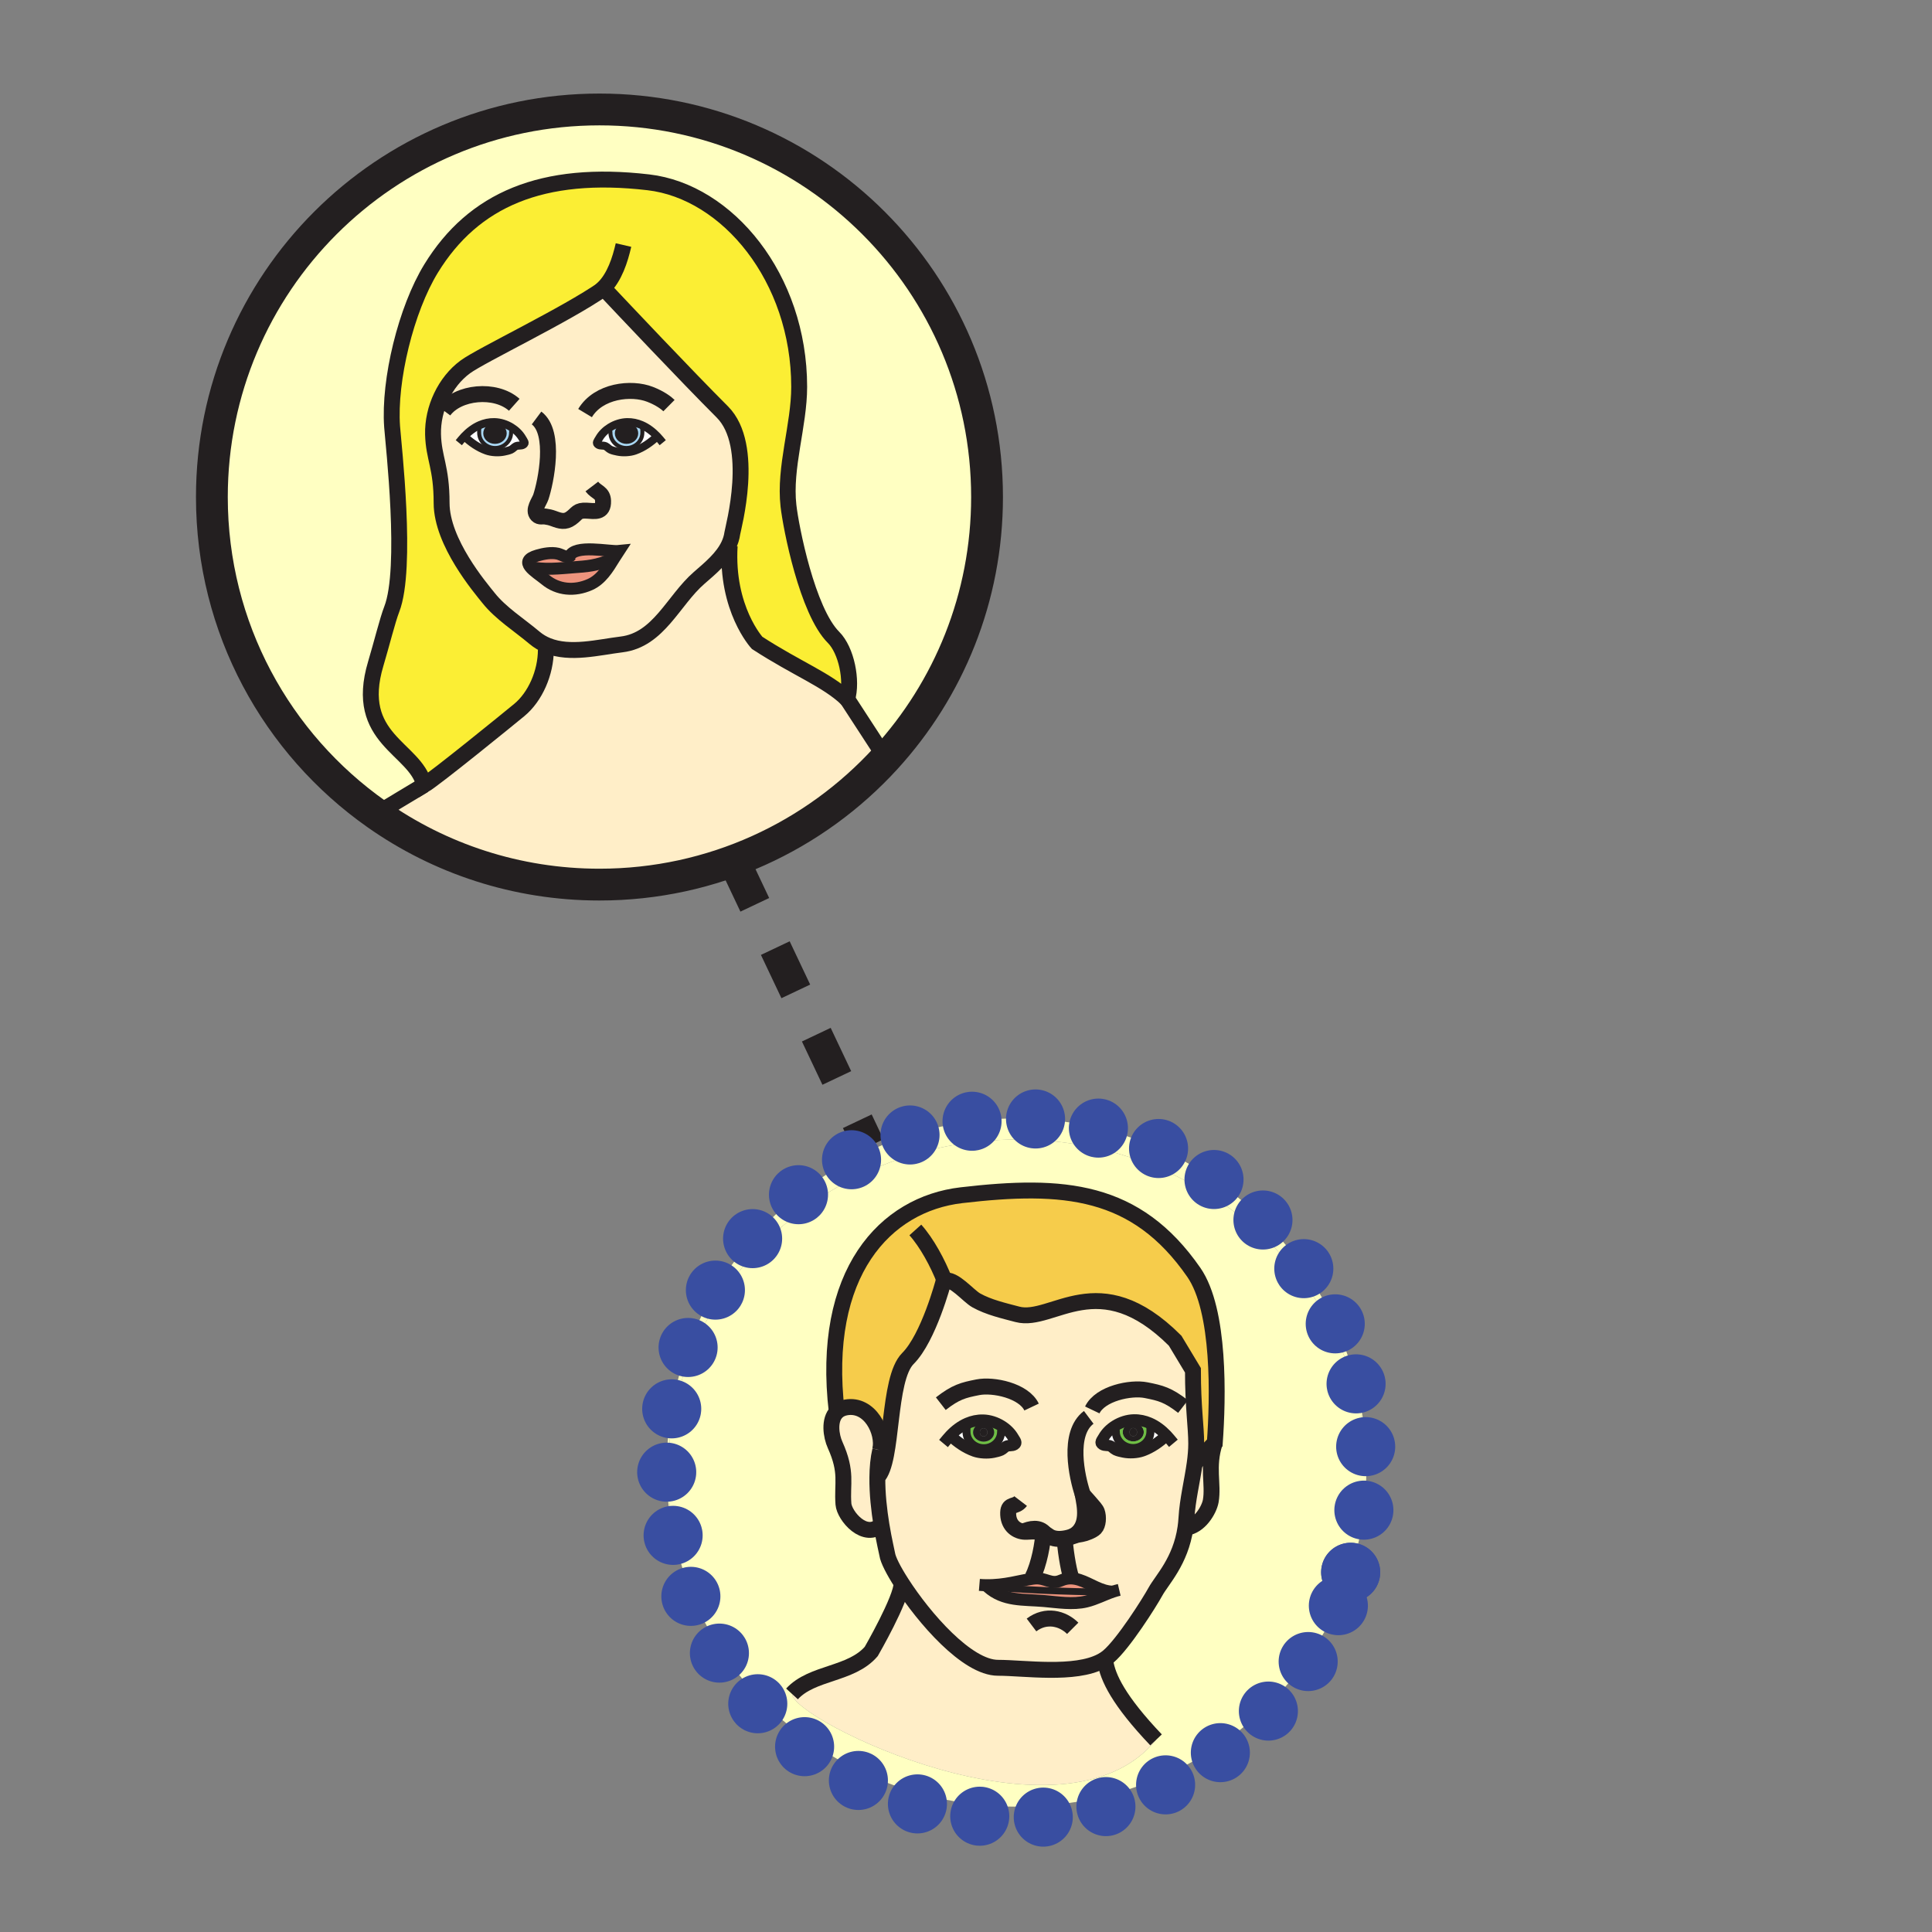 <?xml version="1.0" encoding="iso-8859-1"?>
<!-- Generator: Adobe Illustrator 12.0.1, SVG Export Plug-In . SVG Version: 6.00 Build 51448)  -->
<!DOCTYPE svg PUBLIC "-//W3C//DTD SVG 1.1//EN" "http://www.w3.org/Graphics/SVG/1.1/DTD/svg11.dtd">
<svg  version="1.1" id="Layer_1" xmlns="http://www.w3.org/2000/svg" xmlns:xlink="http://www.w3.org/1999/xlink" width="850.394" height="850.394"
	 viewBox="0 0 850.394 850.394" style="overflow:visible;enable-background:new 0 0 850.394 850.394;" xml:space="preserve">
<rect x="0" y="0" width="850.394" height="850.394" fill="#808080" stroke="none"/>
<g id="XMLID_12_">
	<g>
		<path style="fill:#FFEEC8;" d="M471.44,694.76c-1.44-0.029-2.94,0.24-4.511,0.94c-4.33,1.939-6.8-1.391-11.569-0.9
			c-0.28,0.03-0.561,0.061-0.841,0.101l-0.069-0.591c2.95-5.77,4.649-15.27,4.729-19.619c0.25,0.09,0.49,0.199,0.74,0.34
			c0.51,0.25,1.04,0.59,1.61,1c1.95,1.42,4.64,1.55,7.16,1.12c-0.04,3.38,1.569,13.85,2.77,17L471.44,694.76z"/>
		<path style="fill:#6EBE44;" d="M440.65,630.18c0,4.011-3.41,7.28-7.62,7.28s-7.62-3.27-7.62-7.28c0-1.5-0.14-1.89,0.68-3.06
			l-0.28-0.66c2.14-0.91,4.45-1.42,6.9-1.37c2.81,0.07,5.68,0.99,8.14,2.53l-0.38,0.61C440.95,629.16,440.65,629.07,440.65,630.18z
			 M428.32,630.45c0,2.26,2.08,4.09,4.64,4.09c2.57,0,4.64-1.83,4.64-4.09c0-2.23-2.069-4.07-4.64-4.07
			C430.4,626.38,428.32,628.22,428.32,630.45z"/>
		<path style="fill:#EE947D;" d="M270.4,245.67c-2.81,4.59-5.76,9.43-10.76,11.64c-6.79,3-14.05,2.42-19.63-2.2
			c-2.07-1.71-5.29-3.74-6.76-5.67c5.5,1.62,13.68,0.69,19.21,0.26C258.01,249.26,262.56,249.21,270.4,245.67z"/>
		<path style="fill:#FFFFC2;" d="M434.46,218.78c0,44.31-16.9,84.68-44.6,115.01l-16.97-26.08c2.38-8.09-0.29-21.47-6.01-27.18
			c-11.54-11.54-18.75-48.31-19.83-57.95c-1.91-16.8,4.72-35.43,4.72-52.28c0-48.08-31.68-86.02-66.37-90.05
			c-46.69-5.46-77.02,7.61-95.63,37.91c-11.04,17.99-18.64,49.13-17.18,69.63c0.58,7.95,6.87,62.36-0.16,80.38
			c-1.82,4.66-4.44,15.27-7.04,23.98c-10,33.36,17.47,37.02,21.33,53.37L166,358l-0.25,0.36c-43.85-30.87-72.49-81.88-72.49-139.58
			c0-94.22,76.38-170.6,170.6-170.6C358.07,48.18,434.46,124.56,434.46,218.78z"/>
		<path style="fill:#FFEEC8;" d="M525.86,644.09c6.54-6.53,8.85-9,8.85-9c-3.44,10.54-0.49,18.17-1.78,25.601
			c-0.68,3.859-4.939,11.26-11.13,11.75c0.2-1.351,0.34-2.761,0.431-4.23C522.7,660.12,524.77,652,525.86,644.09z"/>
		<path style="fill:#A9D7F3;" d="M276.02,185.79c2.25-0.05,4.38,0.42,6.34,1.26l-0.24,0.61c0.74,1.07,0.62,1.43,0.62,2.82
			c0,3.7-3.15,6.71-7.03,6.71c-3.87,0-7.02-3.01-7.02-6.71c0-1.03-0.28-0.94,0.16-1.8l-0.35-0.57
			C270.77,186.7,273.42,185.85,276.02,185.79z M280.05,190.73c0-2.07-1.91-3.76-4.28-3.76c-2.36,0-4.27,1.69-4.27,3.76
			c0,2.09,1.91,3.76,4.27,3.76C278.14,194.49,280.05,192.82,280.05,190.73z"/>
		<path style="fill:#EE947D;" d="M252.46,249.7c-5.53,0.43-13.71,1.36-19.21-0.26c-1.42-1.86-1.2-3.64,3.29-4.94
			c2.8-0.81,6.14-1.44,9.01-0.78c1.53,0.36,3.75,1.82,5.13,1.27c2.21-5.58,17.59-2.03,21.69-2.45c-0.67,1.01-1.32,2.06-1.97,3.13
			C262.56,249.21,258.01,249.26,252.46,249.7z"/>
		<path style="fill:#FFEEC8;" d="M289.3,192.05c-2.01-2.11-4.34-3.89-6.94-5c-1.96-0.84-4.09-1.31-6.34-1.26
			c-2.6,0.06-5.25,0.91-7.52,2.32c-2,1.24-3.71,2.92-4.82,4.88c-0.67,1.19-1.56,2.02-0.38,2.75c0.99,0.62,2.21,0.17,3.28,0.67
			c0.72,0.35,1.38,1.17,2.15,1.52c0.91,0.43,2.13,0.67,3.12,0.88c2.34,0.48,5.41,0.34,7.65-0.46c3.69-1.31,6.88-3.6,9.65-6.16
			L289.3,192.05z M190.61,191.18c-0.27-11.27,5.23-23.11,14.23-29.71c6.93-5.1,44.67-23.09,60.8-34.41
			c0.22,0.53,0.63,0.86,1.19,1.01c5.87,6.24,35.22,37.37,51.1,53.24c14.81,14.81,4.73,51.15,4.41,53.4
			c-0.26,1.9-0.83,3.66-1.63,5.32c-2.7,5.62-8.01,10.04-12.96,14.33c-11.4,9.88-17.76,27.29-34.13,29.29
			c-10.21,1.25-22.63,4.56-32.61,0.52c-2.04-0.82-3.98-1.95-5.78-3.47c-6.58-5.57-14.84-10.73-20.24-17.55
			c-3.4-4.28-20.61-24.35-20.61-41.77C194.38,205.52,190.88,201.72,190.61,191.18z M204.35,192.05l0.15,0.14
			c2.77,2.56,5.96,4.85,9.66,6.16c2.23,0.8,5.3,0.94,7.64,0.46c0.99-0.21,2.21-0.45,3.13-0.88c0.77-0.35,1.42-1.17,2.14-1.52
			c1.08-0.5,2.29-0.05,3.3-0.67c1.16-0.73,0.27-1.56-0.4-2.75c-1.11-1.96-2.82-3.64-4.82-4.88c-2.27-1.41-4.92-2.26-7.52-2.32
			c-2.26-0.05-4.38,0.42-6.34,1.26C208.68,188.16,206.36,189.94,204.35,192.05z M272.37,242.54c-4.1,0.42-19.48-3.13-21.69,2.45
			c-1.38,0.55-3.6-0.91-5.13-1.27c-2.87-0.66-6.21-0.03-9.01,0.78c-4.49,1.3-4.71,3.08-3.29,4.94c1.47,1.93,4.69,3.96,6.76,5.67
			c5.58,4.62,12.84,5.2,19.63,2.2c5-2.21,7.95-7.05,10.76-11.64C271.05,244.6,271.7,243.55,272.37,242.54z"/>
		<path style="fill:#231F20;" d="M498.83,632.18c-0.92,0-1.66-0.81-1.66-1.819c0-1,0.74-1.801,1.66-1.801
			c0.91,0,1.66,0.801,1.66,1.801C500.49,631.37,499.74,632.18,498.83,632.18z"/>
		<path style="fill:#FFFFC2;" d="M601.41,647.37c-0.57-80.62-69.16-145.8-153.67-145.8c-84.87,0-153.68,65.739-153.68,146.83
			c0,7.6,0.6,15.069,1.77,22.359l-0.44,0.07c-1.28-7.99-1.95-16.19-1.95-24.54c0-85.05,68.95-153.99,153.99-153.99
			c85.04,0,153.99,68.94,153.99,153.99C601.42,646.65,601.42,647.01,601.41,647.37z"/>
		<path style="fill:#FFFFFF;" d="M472.17,716.72l-18.14-1.47C460.42,710.42,467.75,712.3,472.17,716.72z"/>
		<path style="fill:#EE947D;" d="M485.88,700.71c-14.99,0-36.56-0.979-51.11-2.2v0.01c-0.279-0.25-0.56-0.51-0.829-0.779
			c8.52,0.149,15.029-2.09,20.579-2.84c0.28-0.04,0.561-0.07,0.841-0.101c4.77-0.49,7.239,2.84,11.569,0.9
			c1.57-0.7,3.07-0.97,4.511-0.94c5.05,0.08,9.51,3.78,14.649,5.25L485.88,700.71z"/>
		<path style="fill:#FFFFFF;" d="M437.22,639.22c-2.529,0.511-5.87,0.36-8.29-0.5c-4-1.42-7.47-3.91-10.47-6.689l-0.17-0.15
			c2.17-2.29,4.7-4.21,7.52-5.42l0.28,0.66c-0.82,1.17-0.68,1.56-0.68,3.06c0,4.011,3.41,7.28,7.62,7.28s7.62-3.27,7.62-7.28
			c0-1.109,0.3-1.02-0.181-1.949l0.38-0.61c2.17,1.34,4.021,3.16,5.23,5.29c0.729,1.28,1.689,2.18,0.42,2.97
			c-1.09,0.67-2.4,0.19-3.57,0.74c-0.779,0.36-1.479,1.26-2.319,1.64C439.61,638.72,438.29,638.98,437.22,639.22z"/>
		<path style="fill:#231F20;" d="M217.87,189.06c0.85,0,1.53,0.75,1.53,1.67c0,0.93-0.68,1.68-1.53,1.68s-1.54-0.75-1.54-1.68
			C216.33,189.81,217.02,189.06,217.87,189.06z"/>
		<path style="fill:#231F20;" d="M217.87,192.41c0.85,0,1.53-0.75,1.53-1.68c0-0.92-0.68-1.67-1.53-1.67s-1.54,0.75-1.54,1.67
			C216.33,191.66,217.02,192.41,217.87,192.41z M217.87,186.97c2.37,0,4.28,1.69,4.28,3.76c0,2.09-1.91,3.76-4.28,3.76
			s-4.28-1.67-4.28-3.76C213.59,188.66,215.5,186.97,217.87,186.97z"/>
		<path style="fill:#FFEEC8;" d="M383.49,726.91c0,0,13.46-23.33,13.35-30.021l0.03-0.02c9.76,15.2,28.76,37.229,42.41,37.229
			c11.43,0,33.84,3.42,45.66-2.97l1.6,0.14c0.97,7.021,5.93,17.36,22.31,34.561C468,816,348.61,756.78,348.61,745.6
			C357.46,735.92,374.58,737.25,383.49,726.91z"/>
		<path style="fill:#231F20;" d="M275.78,189.06c0.85,0,1.54,0.75,1.54,1.67c0,0.93-0.69,1.68-1.54,1.68
			c-0.84,0-1.53-0.75-1.53-1.68C274.25,189.81,274.94,189.06,275.78,189.06z"/>
		<path style="fill:#EE947D;" d="M434.77,698.51c14.551,1.221,36.12,2.2,51.11,2.2l0.21-0.7c1.21,0.351,2.47,0.57,3.78,0.59
			c-3.96,1.341-7.61,3.341-11.75,4.33c-5.87,1.42-12.55,0.311-18.521-0.21c-9.319-0.8-17.729,0.16-24.83-6.2V698.51z"/>
		<path style="fill:#FFFFFF;" d="M502.86,638.63c-2.431,0.86-5.761,1.021-8.29,0.49c-1.08-0.23-2.4-0.48-3.4-0.95
			c-0.83-0.37-1.54-1.28-2.32-1.64c-1.159-0.55-2.479-0.07-3.56-0.74c-1.28-0.78-0.31-1.68,0.42-2.98c1.2-2.13,3.05-3.949,5.22-5.29
			l0.38,0.61c-0.47,0.96-0.18,0.851-0.18,1.97c0,4.011,3.43,7.271,7.62,7.271c4.21,0,7.62-3.26,7.62-7.271
			c0-1.51,0.14-1.899-0.68-3.06l0.29-0.66c2.819,1.2,5.34,3.13,7.51,5.41l-0.17,0.16C510.32,634.72,506.86,637.21,502.86,638.63z"/>
		<path style="fill:#FFFFFF;" d="M214.16,198.35c-3.7-1.31-6.89-3.6-9.66-6.16l-0.15-0.14c2.01-2.11,4.33-3.89,6.94-5l0.24,0.61
			c-0.75,1.07-0.62,1.43-0.62,2.82c0,3.7,3.15,6.71,7.03,6.71c3.87,0,7.02-3.01,7.02-6.71c0-1.03,0.28-0.94-0.16-1.8l0.35-0.57
			c2,1.24,3.71,2.92,4.82,4.88c0.67,1.19,1.56,2.02,0.4,2.75c-1.01,0.62-2.22,0.17-3.3,0.67c-0.72,0.35-1.37,1.17-2.14,1.52
			c-0.92,0.43-2.14,0.67-3.13,0.88C219.46,199.29,216.39,199.15,214.16,198.35z"/>
		<path style="fill:#FBEE34;" d="M228.6,312.49c-5.03,4.15-37.04,30.18-41.88,33.03c-3.86-16.35-31.33-20.01-21.33-53.37
			c2.6-8.71,5.22-19.32,7.04-23.98c7.03-18.02,0.74-72.43,0.16-80.38c-1.46-20.5,6.14-51.64,17.18-69.63
			c18.61-30.3,48.94-43.37,95.63-37.91c34.69,4.03,66.37,41.97,66.37,90.05c0,16.85-6.63,35.48-4.72,52.28
			c1.08,9.64,8.29,46.41,19.83,57.95c5.72,5.71,8.39,19.09,6.01,27.18c-9.07-8.62-21.77-13.16-39.64-24.75
			c0,0-13.74-14.87-12.08-42.7l-0.46-0.23c0.8-1.66,1.37-3.42,1.63-5.32c0.32-2.25,10.4-38.59-4.41-53.4
			c-15.88-15.87-45.23-47-51.1-53.24c-0.68-0.72-1.05-1.11-1.05-1.11c-0.05,0.03-0.09,0.06-0.14,0.1
			c-16.13,11.32-53.87,29.31-60.8,34.41c-9,6.6-14.5,18.44-14.23,29.71c0.27,10.54,3.77,14.34,3.77,30.2
			c0,17.42,17.21,37.49,20.61,41.77c5.4,6.82,13.66,11.98,20.24,17.55c1.8,1.52,3.74,2.65,5.78,3.47l-0.74,1.76
			C240.27,296.22,235.52,306.76,228.6,312.49z"/>
		<path style="fill:#231F20;" d="M431.3,630.46c0-1,0.74-1.81,1.66-1.81s1.66,0.81,1.66,1.81c0,1.01-0.74,1.81-1.66,1.81
			S431.3,631.47,431.3,630.46z"/>
		<path style="fill:#231F20;" d="M277.32,190.73c0-0.92-0.69-1.67-1.54-1.67c-0.84,0-1.53,0.75-1.53,1.67
			c0,0.93,0.69,1.68,1.53,1.68C276.63,192.41,277.32,191.66,277.32,190.73z M275.77,186.97c2.37,0,4.28,1.69,4.28,3.76
			c0,2.09-1.91,3.76-4.28,3.76c-2.36,0-4.27-1.67-4.27-3.76C271.5,188.66,273.41,186.97,275.77,186.97z"/>
		<path style="fill:#FFEEC8;" d="M368.32,621.49c0.99-0.98,2.33-1.69,4.11-2c10.46-1.83,16.74,10.779,15.02,18.77
			c-0.01,0.03-0.01,0.061-0.02,0.09c-0.85,3.66-1.21,7.73-1.25,11.891c-0.09,7.25,0.8,14.77,1.79,20.89
			c-7.12,7-16.32-3.899-16.72-9.1c-0.69-9.32,1.82-13.811-3.67-26.03C365.81,632.07,364.74,625.04,368.32,621.49z"/>
		<path style="fill:#A9D7F3;" d="M225.15,188.11l-0.35,0.57c0.44,0.86,0.16,0.77,0.16,1.8c0,3.7-3.15,6.71-7.02,6.71
			c-3.88,0-7.03-3.01-7.03-6.71c0-1.39-0.13-1.75,0.62-2.82l-0.24-0.61c1.96-0.84,4.08-1.31,6.34-1.26
			C220.23,185.85,222.88,186.7,225.15,188.11z M222.15,190.73c0-2.07-1.91-3.76-4.28-3.76s-4.28,1.69-4.28,3.76
			c0,2.09,1.91,3.76,4.28,3.76S222.15,192.82,222.15,190.73z"/>
		<path style="fill:#231F20;" d="M497.17,630.36c0,1.01,0.74,1.819,1.66,1.819c0.91,0,1.66-0.81,1.66-1.819
			c0-1-0.75-1.801-1.66-1.801C497.91,628.56,497.17,629.36,497.17,630.36z M498.83,634.46c-2.57,0-4.65-1.83-4.65-4.1
			c0-2.24,2.08-4.08,4.65-4.08c2.56,0,4.63,1.84,4.63,4.08C503.46,632.63,501.39,634.46,498.83,634.46z"/>
		<path style="fill:#FFFFC2;" d="M601.41,647.37c-0.101,15.55-2.51,30.56-6.9,44.689c0,0.011-0.01,0.03-0.01,0.04
			c-19.47,59.75-77.82,103.12-146.76,103.12c-76.91,0-140.64-53.979-151.91-124.46c-1.17-7.29-1.77-14.76-1.77-22.359
			c0-81.091,68.81-146.83,153.68-146.83C532.25,501.57,600.84,566.75,601.41,647.37z M534.71,635.09
			c1.43-19.77,2.38-58.27-9.22-75.03c-25.431-36.71-57.26-39.22-102.32-33.97c-33.46,3.9-62.07,34.021-54.85,95.4
			c-3.58,3.55-2.51,10.58-0.74,14.51c5.49,12.22,2.98,16.71,3.67,26.03c0.4,5.2,9.6,16.1,16.72,9.1c1.16,7.11,2.47,12.34,2.57,13.08
			c0.32,2.271,2.67,6.99,6.33,12.66l-0.03,0.02c0.11,6.69-13.35,30.021-13.35,30.021c-8.91,10.34-26.03,9.01-34.88,18.689
			c0,11.181,119.39,70.4,160.24,20.23c-16.38-17.2-21.34-27.54-22.31-34.561l-1.6-0.14c1.06-0.57,2.029-1.22,2.899-1.96
			c6.61-5.58,18.12-23.8,20.76-28.62c2.83-5.16,11.051-13.34,13.2-28.109c6.19-0.49,10.45-7.891,11.13-11.75
			C534.22,653.26,531.27,645.63,534.71,635.09z"/>
		<path style="fill:#FFFFFF;" d="M266.58,196.41c-1.07-0.5-2.29-0.05-3.28-0.67c-1.18-0.73-0.29-1.56,0.38-2.75
			c1.11-1.96,2.82-3.64,4.82-4.88l0.35,0.57c-0.44,0.86-0.16,0.77-0.16,1.8c0,3.7,3.15,6.71,7.02,6.71c3.88,0,7.03-3.01,7.03-6.71
			c0-1.39,0.12-1.75-0.62-2.82l0.24-0.61c2.6,1.11,4.93,2.89,6.94,5l-0.15,0.14c-2.77,2.56-5.96,4.85-9.65,6.16
			c-2.24,0.8-5.31,0.94-7.65,0.46c-0.99-0.21-2.21-0.45-3.12-0.88C267.96,197.58,267.3,196.76,266.58,196.41z"/>
		<path style="fill:#231F20;" d="M432.96,634.54c-2.56,0-4.64-1.83-4.64-4.09c0-2.23,2.08-4.07,4.64-4.07
			c2.57,0,4.64,1.84,4.64,4.07C437.6,632.71,435.53,634.54,432.96,634.54z M431.3,630.46c0,1.01,0.74,1.81,1.66,1.81
			s1.66-0.8,1.66-1.81c0-1-0.74-1.81-1.66-1.81S431.3,629.46,431.3,630.46z"/>
		<path style="fill:#FFEEC8;" d="M307.75,254.36c4.95-4.29,10.26-8.71,12.96-14.33l0.46,0.23c-1.66,27.83,12.08,42.7,12.08,42.7
			c17.87,11.59,30.57,16.13,39.64,24.75l16.97,26.08c-31.2,34.15-76.1,55.58-126,55.58c-36.52,0-70.36-11.47-98.11-31.01L166,358
			l20.72-12.48c4.84-2.85,36.85-28.88,41.88-33.03c6.92-5.73,11.67-16.27,11.67-26.56l0.74-1.76c9.98,4.04,22.4,0.73,32.61-0.52
			C289.99,281.65,296.35,264.24,307.75,254.36z"/>
		<path style="fill:#6EBE44;" d="M490.93,627.52c2.46-1.529,5.34-2.449,8.16-2.52c2.45-0.05,4.75,0.46,6.891,1.38l-0.29,0.66
			c0.819,1.16,0.68,1.55,0.68,3.06c0,4.011-3.41,7.271-7.62,7.271c-4.19,0-7.62-3.26-7.62-7.271c0-1.119-0.29-1.01,0.18-1.97
			L490.93,627.52z M494.18,630.36c0,2.27,2.08,4.1,4.65,4.1c2.56,0,4.63-1.83,4.63-4.1c0-2.24-2.07-4.08-4.63-4.08
			C496.26,626.28,494.18,628.12,494.18,630.36z"/>
		<path style="fill:#F6CC4B;" d="M387.43,638.35c0.01-0.029,0.01-0.06,0.02-0.09c1.72-7.99-4.56-20.6-15.02-18.77
			c-1.78,0.31-3.12,1.02-4.11,2c-7.22-61.38,21.39-91.5,54.85-95.4c45.061-5.25,76.89-2.74,102.32,33.97
			c11.6,16.761,10.649,55.261,9.22,75.03c0,0-2.31,2.47-8.85,9c0.399-2.93,0.67-5.83,0.67-8.689c0-7.381-1.44-16.021-1.44-32.25
			l-7.84-13.021c-33.66-33.649-53.89-7.52-69.42-11.61c-5.99-1.59-12.65-3.079-18.14-6.159c-3.53-1.99-10.01-10.021-13.88-8.601
			c-0.17,0.05-0.33,0.13-0.49,0.23c0,0-6.53,24.84-15.69,33.97c-9.15,9.16-6.26,45.1-13.45,52.28
			C386.22,646.08,386.58,642.01,387.43,638.35z"/>
		<path style="fill:#FFEEC8;" d="M513.49,631.79c-2.17-2.28-4.69-4.21-7.51-5.41c-2.141-0.92-4.44-1.43-6.891-1.38
			c-2.82,0.07-5.7,0.99-8.16,2.52c-2.17,1.341-4.02,3.16-5.22,5.29c-0.729,1.301-1.7,2.2-0.42,2.98c1.08,0.67,2.4,0.19,3.56,0.74
			c0.78,0.359,1.49,1.27,2.32,1.64c1,0.47,2.32,0.72,3.4,0.95c2.529,0.53,5.859,0.37,8.29-0.49c4-1.42,7.46-3.91,10.46-6.68
			L513.49,631.79z M472.19,676.21c1.67-0.63,2.55-0.77,3.989-0.99c1.41-0.22,4.71-1.47,5.83-2.62c1.34-1.38,1.641-4.83,0.79-7.21
			c-0.6-1.699-5.979-6.92-6.29-7.859c-0.01-0.021-0.01-0.04-0.02-0.061C477.58,662.87,479.65,672.29,472.19,676.21z M418.29,631.88
			l0.17,0.15c3,2.779,6.47,5.27,10.47,6.689c2.42,0.86,5.761,1.011,8.29,0.5c1.07-0.239,2.391-0.5,3.391-0.96
			c0.84-0.38,1.54-1.279,2.319-1.64c1.17-0.55,2.48-0.07,3.57-0.74c1.27-0.79,0.31-1.689-0.42-2.97c-1.21-2.13-3.061-3.95-5.23-5.29
			c-2.46-1.54-5.33-2.46-8.14-2.53c-2.45-0.05-4.76,0.46-6.9,1.37C422.99,627.67,420.46,629.59,418.29,631.88z M521.8,672.44
			c-2.149,14.77-10.37,22.949-13.2,28.109c-2.64,4.82-14.149,23.04-20.76,28.62c-0.87,0.74-1.84,1.39-2.899,1.96
			c-11.82,6.39-34.23,2.97-45.66,2.97c-13.65,0-32.65-22.029-42.41-37.229c-3.66-5.67-6.01-10.39-6.33-12.66
			c-0.1-0.74-1.41-5.97-2.57-13.08c-0.99-6.12-1.88-13.64-1.79-20.89c7.19-7.181,4.3-43.12,13.45-52.28
			c9.16-9.13,15.69-33.97,15.69-33.97c0.16-0.101,0.32-0.181,0.49-0.23c3.87-1.42,10.35,6.61,13.88,8.601
			c5.489,3.08,12.149,4.569,18.14,6.159c15.53,4.091,35.76-22.039,69.42,11.61l7.84,13.021c0,16.229,1.44,24.869,1.44,32.25
			c0,2.859-0.271,5.76-0.67,8.689c-1.091,7.91-3.16,16.03-3.63,24.12C522.14,669.68,522,671.09,521.8,672.44z M489.87,700.6
			c-1.311-0.02-2.57-0.239-3.78-0.59c-5.14-1.47-9.6-5.17-14.649-5.25l0.02-0.609c-1.2-3.15-2.81-13.62-2.77-17
			c-2.521,0.43-5.21,0.3-7.16-1.12c-0.57-0.41-1.101-0.75-1.61-1c-2.47-3.12-6.51-2.24-9.51-0.86c0.47,0.061,0.93,0.08,1.39,0.061
			c3.391-0.171,5.351-0.351,7.38,0.46c-0.08,4.35-1.779,13.85-4.729,19.619l0.069,0.591c-5.55,0.75-12.06,2.989-20.579,2.84
			c0.27,0.27,0.55,0.529,0.829,0.779c7.101,6.36,15.511,5.4,24.83,6.2c5.971,0.521,12.65,1.63,18.521,0.21
			C482.26,703.94,485.91,701.94,489.87,700.6z M454.03,715.25l18.14,1.47C467.75,712.3,460.42,710.42,454.03,715.25z"/>
	</g>
	<g>
		<path style="fill:none;stroke:#231F20;stroke-width:14;" d="M165.75,358.36c-43.85-30.87-72.49-81.88-72.49-139.58
			c0-94.22,76.38-170.6,170.6-170.6c94.21,0,170.6,76.38,170.6,170.6c0,44.31-16.9,84.68-44.6,115.01
			c-31.2,34.15-76.1,55.58-126,55.58C227.34,389.37,193.5,377.9,165.75,358.36z"/>
		<path style="fill:none;stroke:#231F20;stroke-width:7.027;" d="M257.52,181.82c5.95-9.89,20.39-11.47,28.64-8.24
			c4.45,1.74,7.13,3.79,8.3,4.95"/>
		<path style="fill:none;stroke:#231F20;stroke-width:7.027;" d="M226.36,178.17c-8.27-7.36-24.79-5.79-30.99,2.6"/>
		<path style="fill:none;stroke:#231F20;stroke-width:7.027;" d="M236.17,183.98c8.62,6.44,4.06,28.27,1.89,34.79
			c-0.69,2.07-3.67,5.75-1.57,7.91c1.01,1.05,2.31,0.48,3.57,0.68c1.32,0.2,2.1,0.34,3.61,0.89c2.93,1.09,5.05,1.74,7.67-0.16
			c2.86-2.06,2.63-3.52,6.84-3.32c3.53,0.17,7.44,1.16,7.27-4.28c-0.13-3.75-2.94-3.7-4.95-6.34"/>
		<path style="fill:none;stroke:#231F20;stroke-width:5.271;" d="M250.45,245.94c0.04-0.34,0.12-0.66,0.23-0.95
			c2.21-5.58,17.59-2.03,21.69-2.45c-0.67,1.01-1.32,2.06-1.97,3.13c-2.81,4.59-5.76,9.43-10.76,11.64c-6.79,3-14.05,2.42-19.63-2.2
			c-2.07-1.71-5.29-3.74-6.76-5.67c-1.42-1.86-1.2-3.64,3.29-4.94c2.8-0.81,6.14-1.44,9.01-0.78c1.53,0.36,3.75,1.82,5.13,1.27
			c0.23-0.1,0.44-0.25,0.62-0.48"/>
		<path style="fill:none;stroke:#231F20;stroke-width:5.271;" d="M233.25,249.44c5.5,1.62,13.68,0.69,19.21,0.26
			c5.55-0.44,10.1-0.49,17.94-4.03"/>
		<path style="fill:none;stroke:#231F20;stroke-width:3.514;stroke-linecap:square;stroke-miterlimit:10;" d="M290.59,193.5
			c-0.41-0.5-0.84-0.98-1.29-1.45c-2.01-2.11-4.34-3.89-6.94-5c-1.96-0.84-4.09-1.31-6.34-1.26c-2.6,0.06-5.25,0.91-7.52,2.32
			c-2,1.24-3.71,2.92-4.82,4.88c-0.67,1.19-1.56,2.02-0.38,2.75c0.99,0.62,2.21,0.17,3.28,0.67c0.72,0.35,1.38,1.17,2.15,1.52
			c0.91,0.43,2.13,0.67,3.12,0.88c2.34,0.48,5.41,0.34,7.65-0.46c3.69-1.31,6.88-3.6,9.65-6.16"/>
		<path style="fill:none;stroke:#231F20;stroke-width:1.757;stroke-linecap:square;stroke-miterlimit:10;" d="M268.85,188.68
			c-0.44,0.86-0.16,0.77-0.16,1.8c0,3.7,3.15,6.71,7.02,6.71c3.88,0,7.03-3.01,7.03-6.71c0-1.39,0.12-1.75-0.62-2.82"/>
		<path style="fill:none;stroke:#231F20;stroke-width:1.757;" d="M271.5,190.73c0,2.09,1.91,3.76,4.27,3.76
			c2.37,0,4.28-1.67,4.28-3.76c0-2.07-1.91-3.76-4.28-3.76C273.41,186.97,271.5,188.66,271.5,190.73z"/>
		<path style="fill:none;stroke:#231F20;stroke-width:1.757;" d="M274.25,190.73c0,0.93,0.69,1.68,1.53,1.68
			c0.85,0,1.54-0.75,1.54-1.68c0-0.92-0.69-1.67-1.54-1.67C274.94,189.06,274.25,189.81,274.25,190.73z"/>
		<path style="fill:none;stroke:#231F20;stroke-width:3.514;stroke-linecap:square;stroke-miterlimit:10;" d="M203.07,193.5
			c0.41-0.5,0.84-0.98,1.28-1.45c2.01-2.11,4.33-3.89,6.94-5c1.96-0.84,4.08-1.31,6.34-1.26c2.6,0.06,5.25,0.91,7.52,2.32
			c2,1.24,3.71,2.92,4.82,4.88c0.67,1.19,1.56,2.02,0.4,2.75c-1.01,0.62-2.22,0.17-3.3,0.67c-0.72,0.35-1.37,1.17-2.14,1.52
			c-0.92,0.43-2.14,0.67-3.13,0.88c-2.34,0.48-5.41,0.34-7.64-0.46c-3.7-1.31-6.89-3.6-9.66-6.16"/>
		<path style="fill:none;stroke:#231F20;stroke-width:1.757;stroke-linecap:square;stroke-miterlimit:10;" d="M224.8,188.68
			c0.44,0.86,0.16,0.77,0.16,1.8c0,3.7-3.15,6.71-7.02,6.71c-3.88,0-7.03-3.01-7.03-6.71c0-1.39-0.13-1.75,0.62-2.82"/>
		<path style="fill:none;stroke:#231F20;stroke-width:1.757;" d="M222.15,190.73c0,2.09-1.91,3.76-4.28,3.76s-4.28-1.67-4.28-3.76
			c0-2.07,1.91-3.76,4.28-3.76S222.15,188.66,222.15,190.73z"/>
		<path style="fill:none;stroke:#231F20;stroke-width:1.757;" d="M219.4,190.73c0,0.93-0.68,1.68-1.53,1.68s-1.54-0.75-1.54-1.68
			c0-0.92,0.69-1.67,1.54-1.67S219.4,189.81,219.4,190.73z"/>
		<path style="fill:none;stroke:#231F20;stroke-width:7;" d="M266.83,128.07c5.87,6.24,35.22,37.37,51.1,53.24
			c14.81,14.81,4.73,51.15,4.41,53.4c-0.26,1.9-0.83,3.66-1.63,5.32c-2.7,5.62-8.01,10.04-12.96,14.33
			c-11.4,9.88-17.76,27.29-34.13,29.29c-10.21,1.25-22.63,4.56-32.61,0.52c-2.04-0.82-3.98-1.95-5.78-3.47
			c-6.58-5.57-14.84-10.73-20.24-17.55c-3.4-4.28-20.61-24.35-20.61-41.77c0-15.86-3.5-19.66-3.77-30.2
			c-0.27-11.27,5.23-23.11,14.23-29.71c6.93-5.1,44.67-23.09,60.8-34.41c0.05-0.04,0.09-0.07,0.14-0.1
			C265.78,126.96,266.15,127.35,266.83,128.07z"/>
		<path style="fill:none;stroke:#231F20;stroke-width:7;" d="M321.17,240.26c-1.66,27.83,12.08,42.7,12.08,42.7
			c17.87,11.59,30.57,16.13,39.64,24.75c2.38-8.09-0.29-21.47-6.01-27.18c-11.54-11.54-18.75-48.31-19.83-57.95
			c-1.91-16.8,4.72-35.43,4.72-52.28c0-48.08-31.68-86.02-66.37-90.05c-46.69-5.46-77.02,7.61-95.63,37.91
			c-11.04,17.99-18.64,49.13-17.18,69.63c0.58,7.95,6.87,62.36-0.16,80.38c-1.82,4.66-4.44,15.27-7.04,23.98
			c-10,33.36,17.47,37.02,21.33,53.37c4.84-2.85,36.85-28.88,41.88-33.03c6.92-5.73,11.67-16.27,11.67-26.56"/>
		<path style="fill:none;stroke:#231F20;stroke-width:7;" d="M267.66,128.18c-0.31,0-0.59-0.03-0.83-0.11
			c-0.56-0.15-0.97-0.48-1.19-1.01c-0.04-0.06-0.07-0.12-0.09-0.19c4.96-4.84,7.39-12.5,8.89-19.01"/>
		
			<line style="fill:none;stroke:#231F20;stroke-width:14;stroke-dasharray:21.082;" x1="323.21" y1="379.21" x2="382.54" y2="504.48"/>
		<path style="fill:none;stroke:#231F20;stroke-width:7.027;" d="M480.78,620.6c3.439-7.229,16.89-10.069,23.689-8.699
			c6.41,1.27,9.58,2.04,16.261,7.21"/>
		<path style="fill:none;stroke:#231F20;stroke-width:7.027;" d="M454.06,619.33c-3.439-7.23-16.89-10.061-23.699-8.7
			c-6.4,1.271-9.581,2.04-16.25,7.22"/>
		<path style="fill:none;stroke:#231F20;stroke-width:5;stroke-linecap:square;stroke-miterlimit:10;" d="M514.88,633.36
			c-0.45-0.54-0.91-1.061-1.39-1.57c-2.17-2.28-4.69-4.21-7.51-5.41c-2.141-0.92-4.44-1.43-6.891-1.38
			c-2.82,0.07-5.7,0.99-8.16,2.52c-2.17,1.341-4.02,3.16-5.22,5.29c-0.729,1.301-1.7,2.2-0.42,2.98c1.08,0.67,2.4,0.19,3.56,0.74
			c0.78,0.359,1.49,1.27,2.32,1.64c1,0.47,2.32,0.72,3.4,0.95c2.529,0.53,5.859,0.37,8.29-0.49c4-1.42,7.46-3.91,10.46-6.68"/>
		<path style="fill:none;stroke:#231F20;stroke-width:3.514;stroke-linecap:square;stroke-miterlimit:10;" d="M491.31,628.13
			c-0.47,0.96-0.18,0.851-0.18,1.97c0,4.011,3.43,7.271,7.62,7.271c4.21,0,7.62-3.26,7.62-7.271c0-1.51,0.14-1.899-0.68-3.06"/>
		<path style="fill:none;stroke:#231F20;stroke-width:5;stroke-linecap:square;stroke-miterlimit:10;" d="M416.9,633.45
			c0.45-0.54,0.91-1.061,1.39-1.57c2.17-2.29,4.7-4.21,7.52-5.42c2.14-0.91,4.45-1.42,6.9-1.37c2.81,0.07,5.68,0.99,8.14,2.53
			c2.17,1.34,4.021,3.16,5.23,5.29c0.729,1.28,1.689,2.18,0.42,2.97c-1.09,0.67-2.4,0.19-3.57,0.74
			c-0.779,0.36-1.479,1.26-2.319,1.64c-1,0.46-2.32,0.721-3.391,0.96c-2.529,0.511-5.87,0.36-8.29-0.5
			c-4-1.42-7.47-3.91-10.47-6.689"/>
		<path style="fill:none;stroke:#231F20;stroke-width:3.514;stroke-linecap:square;stroke-miterlimit:10;" d="M440.47,628.23
			c0.48,0.93,0.181,0.84,0.181,1.949c0,4.011-3.41,7.28-7.62,7.28s-7.62-3.27-7.62-7.28c0-1.5-0.14-1.89,0.68-3.06"/>
		<path style="fill:none;stroke:#231F20;stroke-width:7;" d="M368.33,621.55c0-0.02,0-0.04-0.01-0.06
			c-7.22-61.38,21.39-91.5,54.85-95.4c45.061-5.25,76.89-2.74,102.32,33.97c11.6,16.761,10.649,55.261,9.22,75.03
			c0,0-2.31,2.47-8.85,9l-0.011,0.01"/>
		<path style="fill:none;stroke:#231F20;stroke-width:7;" d="M387.45,638.26c0.29-1.29,0.65-2.529,1.08-3.7"/>
		<path style="fill:none;stroke:#231F20;stroke-width:7;" d="M386.18,650.24c7.19-7.181,4.3-43.12,13.45-52.28
			c9.16-9.13,15.69-33.97,15.69-33.97c0.16-0.101,0.32-0.181,0.49-0.23c3.87-1.42,10.35,6.61,13.88,8.601
			c5.489,3.08,12.149,4.569,18.14,6.159c15.53,4.091,35.76-22.039,69.42,11.61l7.84,13.021c0,16.229,1.44,24.869,1.44,32.25
			c0,2.859-0.271,5.76-0.67,8.689c-1.091,7.91-3.16,16.03-3.63,24.12c-0.091,1.47-0.23,2.88-0.431,4.23
			c-2.149,14.77-10.37,22.949-13.2,28.109c-2.64,4.82-14.149,23.04-20.76,28.62c-0.87,0.74-1.84,1.39-2.899,1.96
			c-11.82,6.39-34.23,2.97-45.66,2.97c-13.65,0-32.65-22.029-42.41-37.229c-3.66-5.67-6.01-10.39-6.33-12.66
			c-0.1-0.74-1.41-5.97-2.57-13.08C386.98,665.01,386.09,657.49,386.18,650.24c0.04-4.16,0.4-8.23,1.25-11.891"/>
		<path style="fill:none;stroke:#231F20;stroke-width:7;" d="M416.62,565.96c-0.25-0.72-0.52-1.45-0.81-2.2
			c-2.97-7.729-7.88-16.779-12.91-22.38"/>
		<path style="fill:none;stroke:#231F20;stroke-width:5.271;" d="M489.87,700.6c-1.311-0.02-2.57-0.239-3.78-0.59
			c-5.14-1.47-9.6-5.17-14.649-5.25c-1.44-0.029-2.94,0.24-4.511,0.94c-4.33,1.939-6.8-1.391-11.569-0.9
			c-0.28,0.03-0.561,0.061-0.841,0.101c-5.55,0.75-12.06,2.989-20.579,2.84c-0.931-0.01-1.881-0.05-2.851-0.13"/>
		<path style="fill:none;stroke:#231F20;stroke-width:5.271;" d="M492.64,699.8c-0.949,0.22-1.87,0.49-2.77,0.8
			c-3.96,1.341-7.61,3.341-11.75,4.33c-5.87,1.42-12.55,0.311-18.521-0.21c-9.319-0.8-17.729,0.16-24.83-6.2
			c-0.279-0.25-0.56-0.51-0.829-0.779c-0.221-0.221-0.44-0.45-0.66-0.681"/>
		<path style="fill:none;stroke:#231F20;stroke-width:3;" d="M485.88,700.71c-14.99,0-36.56-0.979-51.11-2.2"/>
		<path style="fill:none;stroke:#231F20;stroke-width:7.027;" d="M479.22,623.87c-9.489,7.11-5.13,26.36-2.729,33.6
			c0.01,0.021,0.01,0.04,0.02,0.061c0.311,0.939,5.69,6.16,6.29,7.859c0.851,2.38,0.55,5.83-0.79,7.21
			c-1.12,1.15-4.42,2.4-5.83,2.62c-1.439,0.221-2.319,0.36-3.989,0.99c-1.061,0.4-2.261,0.74-3.5,0.94
			c-2.521,0.43-5.21,0.3-7.16-1.12c-0.57-0.41-1.101-0.75-1.61-1c-0.25-0.141-0.49-0.25-0.74-0.34
			c-2.029-0.811-3.989-0.631-7.38-0.46c-0.46,0.02-0.92,0-1.39-0.061c-3.46-0.439-6.811-3.11-6.65-8.4
			c0.141-4.149,3.25-2.14,5.48-5.06"/>
		<path style="fill:none;stroke:#231F20;stroke-width:7.027;" d="M468.69,677.15c-0.04,3.38,1.569,13.85,2.77,17"/>
		<path style="fill:none;stroke:#231F20;stroke-width:7.027;" d="M459.19,674.35c0,0.11,0,0.221-0.011,0.341
			c-0.08,4.35-1.779,13.85-4.729,19.619"/>
		<path style="fill:none;stroke:#231F20;stroke-width:7.027;" d="M476.41,657.07c0.03,0.13,0.05,0.26,0.08,0.399
			c1.09,5.4,3.16,14.82-4.3,18.74"/>
		<path style="fill:none;stroke:#231F20;stroke-width:7;" d="M387.43,638.35c0.01-0.029,0.01-0.06,0.02-0.09
			c1.72-7.99-4.56-20.6-15.02-18.77c-1.78,0.31-3.12,1.02-4.11,2c-3.58,3.55-2.51,10.58-0.74,14.51
			c5.49,12.22,2.98,16.71,3.67,26.03c0.4,5.2,9.6,16.1,16.72,9.1h0.01"/>
		<path style="fill:none;stroke:#231F20;stroke-width:7;" d="M534.71,635.09c-3.44,10.54-0.49,18.17-1.78,25.601
			c-0.68,3.859-4.939,11.26-11.13,11.75c-0.21,0.01-0.43,0.02-0.64,0.02"/>
		<path style="fill:none;stroke:#231F20;stroke-width:7;" d="M396.84,696.89c0.11,6.69-13.35,30.021-13.35,30.021
			c-8.91,10.34-26.03,9.01-34.88,18.689"/>
		<path style="fill:none;stroke:#231F20;stroke-width:7;" d="M486.54,731.27c0.97,7.021,5.93,17.36,22.31,34.561"/>
		<path style="fill:none;stroke:#231F20;stroke-width:7.027;" d="M460.57,675.99c-0.2-0.36-0.41-0.67-0.65-0.96
			c-2.47-3.12-6.51-2.24-9.51-0.86c-0.21,0.09-0.41,0.19-0.601,0.29"/>
		<path style="fill:none;stroke:#231F20;stroke-width:7.027;" d="M472.17,716.72c-4.42-4.42-11.75-6.3-18.14-1.47"/>
		<path style="fill:none;stroke:#394EA1;stroke-width:26;stroke-linecap:round;stroke-linejoin:round;stroke-dasharray:0 28;" d="
			M594.51,692.06c4.391-14.13,6.8-29.14,6.9-44.689c0.01-0.36,0.01-0.72,0.01-1.08c0-85.05-68.95-153.99-153.99-153.99
			c-85.04,0-153.99,68.94-153.99,153.99c0,8.35,0.67,16.55,1.95,24.54c11.75,73.39,75.35,129.45,152.04,129.45
			c69.09,0,127.561-45.5,147.07-108.181"/>
		<path style="fill:none;stroke:#394EA1;stroke-width:26;stroke-linecap:round;stroke-linejoin:round;stroke-dasharray:0 28;" d="
			M594.51,692.06c0,0.011-0.01,0.03-0.01,0.04"/>
		<line style="fill:none;stroke:#231F20;stroke-width:7;" x1="186.72" y1="345.52" x2="166" y2="358"/>
		<polyline style="fill:none;stroke:#231F20;stroke-width:7;" points="372.89,307.71 389.86,333.79 390,334 		"/>
	</g>
</g>
<rect style="fill:none;" width="850.394" height="850.394"/>
</svg>
